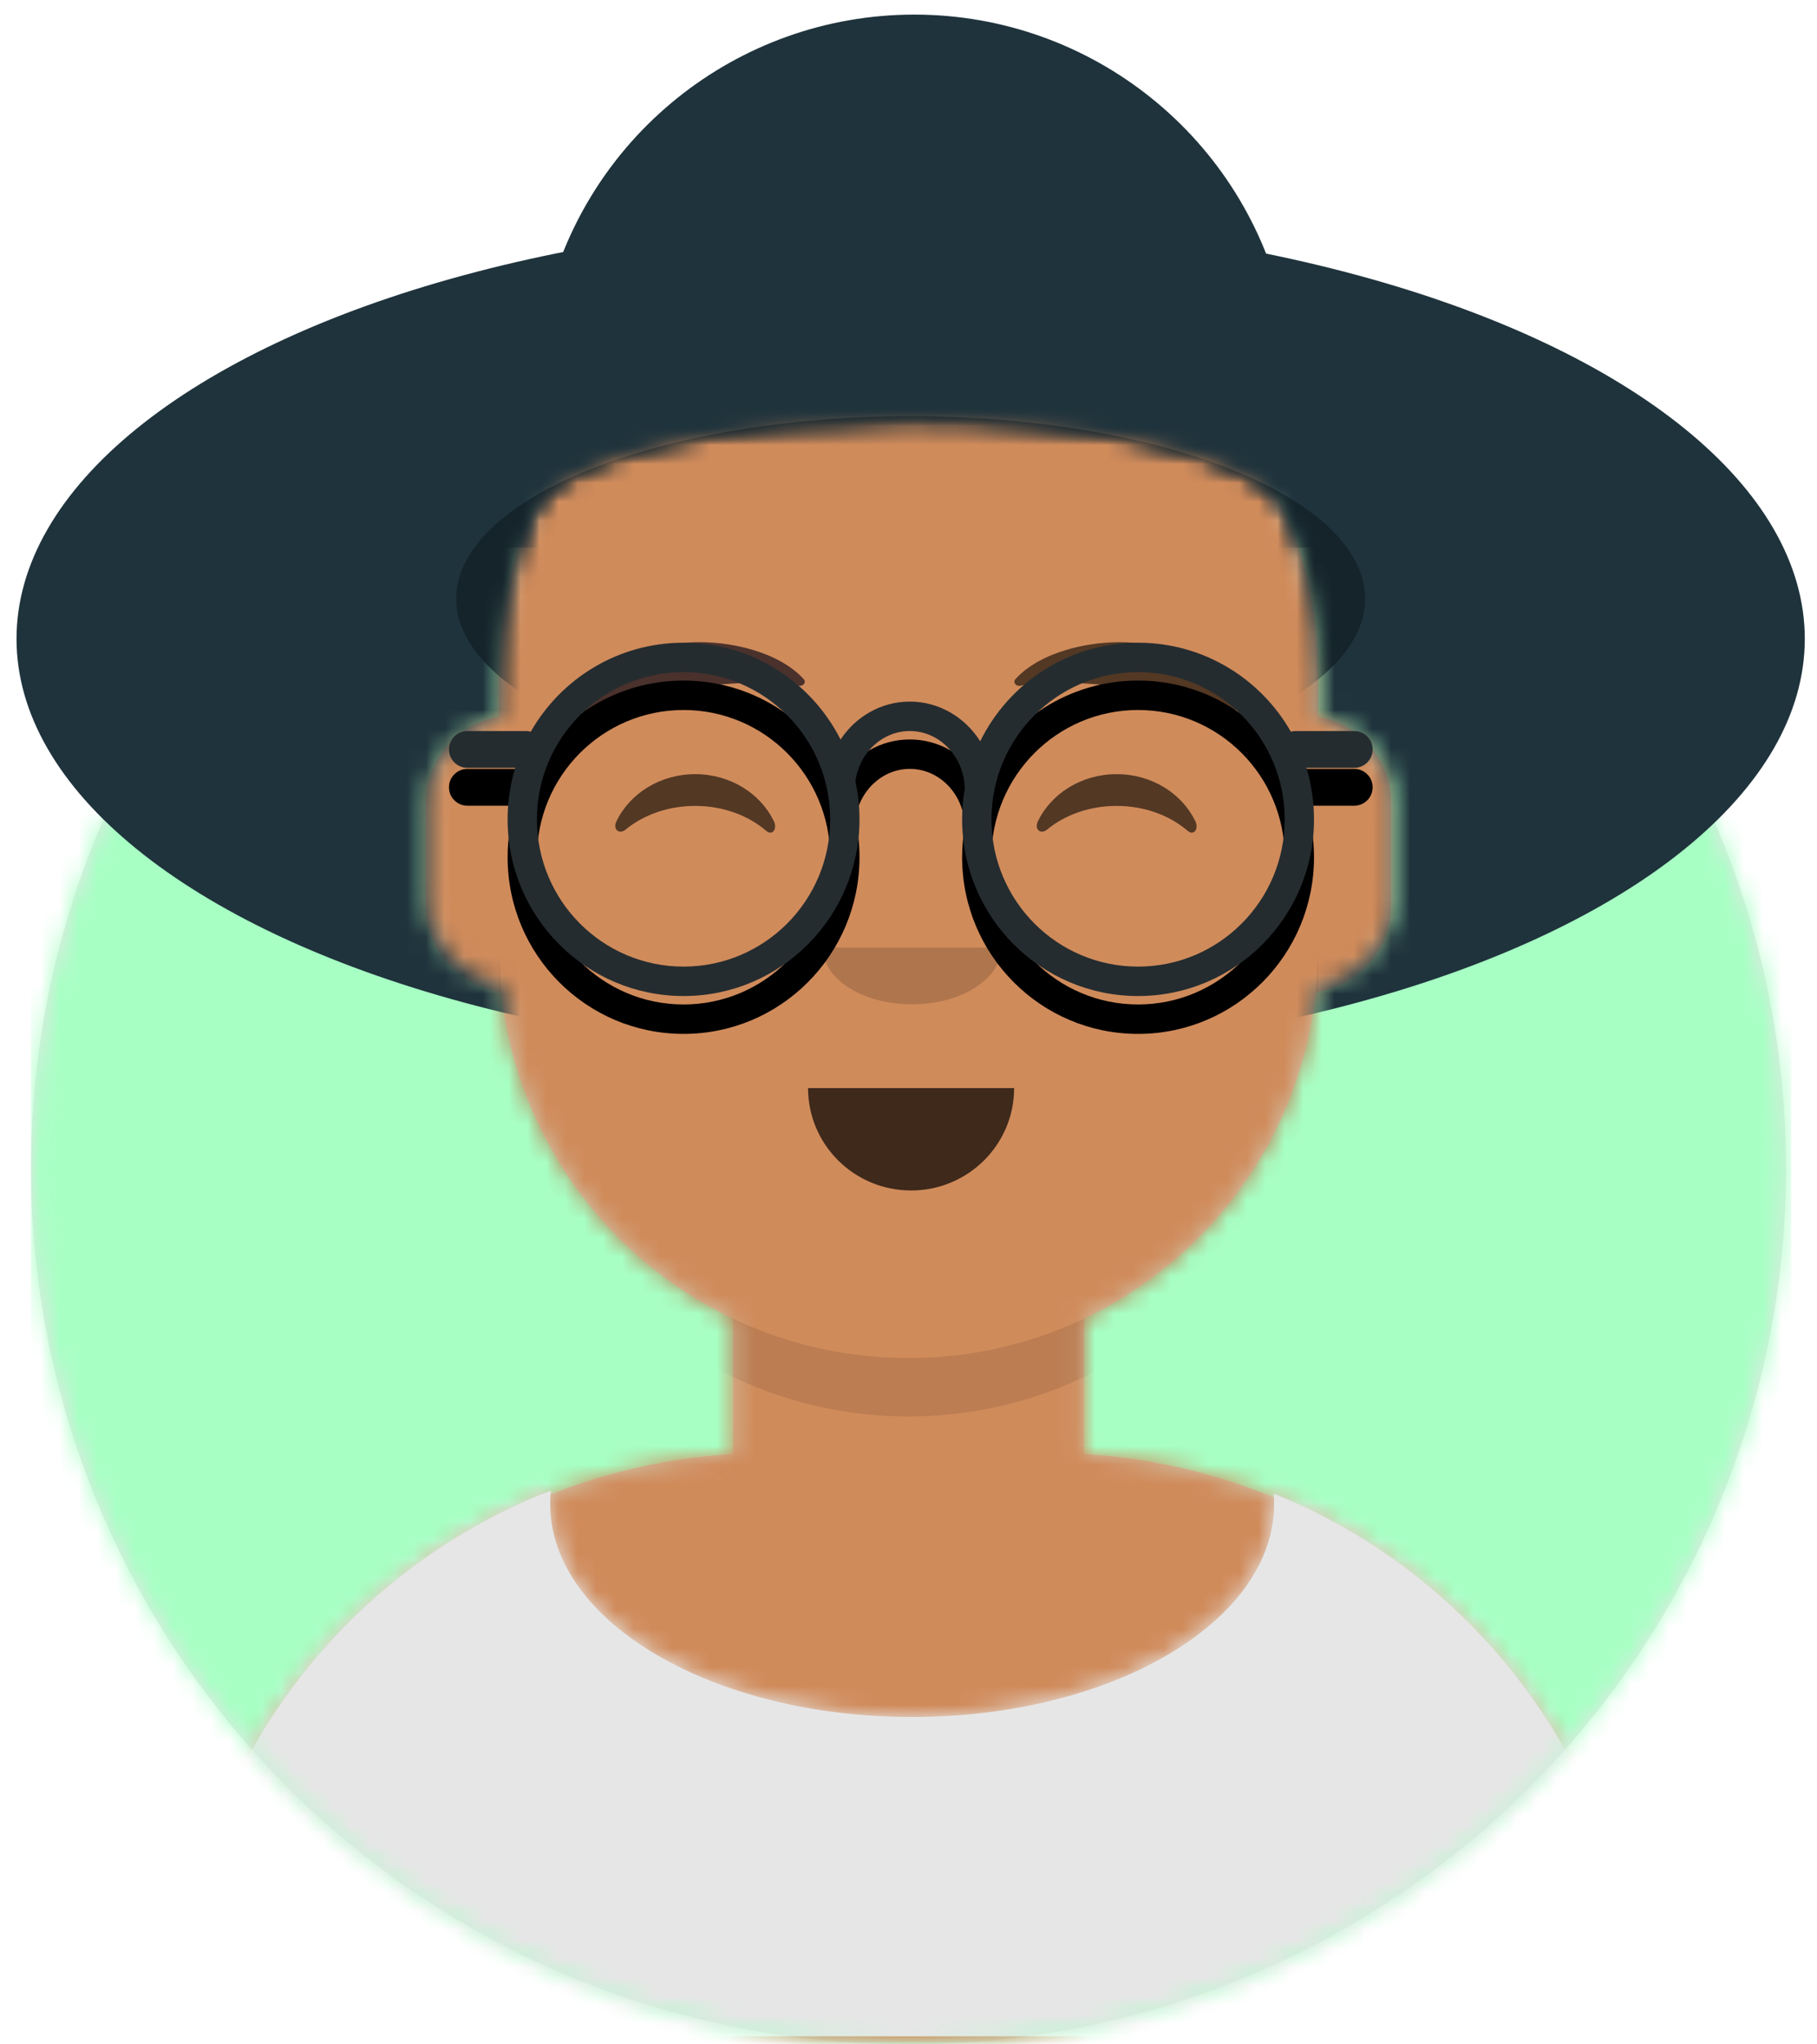 <?xml version="1.0" encoding="UTF-8"?>
<svg width="96px" height="108px" viewBox="0 0 96 108" version="1.1" xmlns="http://www.w3.org/2000/svg" xmlns:xlink="http://www.w3.org/1999/xlink">
    <!-- Generator: Sketch 52.2 (67145) - http://www.bohemiancoding.com/sketch -->
    <title>man-1</title>
    <desc>Created with Sketch.</desc>
    <defs>
        <ellipse id="path-1" cx="46.364" cy="46.286" rx="46.364" ry="46.286"></ellipse>
        <path d="M4.636,61.714 L-3.19744231e-14,61.714 L-3.19744231e-14,-1.42108547e-14 L102,-1.42108547e-14 L102,61.714 L97.364,61.714 C97.364,87.277 76.606,108 51,108 C25.394,108 4.636,87.277 4.636,61.714 Z" id="path-3"></path>
        <path d="M29.364,55.775 C22.713,52.616 17.93,46.164 17.121,38.526 C14.869,38.209 13.136,36.275 13.136,33.935 L13.136,28.551 C13.136,26.253 14.807,24.346 17,23.978 L17,21.636 C17,9.687 26.687,2.19507536e-15 38.636,0 C50.586,-2.19507536e-15 60.273,9.687 60.273,21.636 L60.273,23.978 C62.466,24.346 64.136,26.253 64.136,28.551 L64.136,33.935 C64.136,36.275 62.404,38.209 60.151,38.526 C59.342,46.164 54.559,52.616 47.909,55.775 L47.909,62.927 C64.289,63.899 77.273,77.49 77.273,94.114 L0,94.114 C-2.03585327e-15,77.49 12.984,63.899 29.364,62.927 L29.364,55.775 Z" id="path-5"></path>
        <path d="M70.296,13.33 C81.635,17.909 89.636,29.02 89.636,42 L12.364,42 C12.364,28.868 20.554,17.648 32.105,13.171 C32.081,13.405 32.068,13.641 32.068,13.878 C32.068,20.095 40.631,25.134 51.193,25.134 C61.756,25.134 70.318,20.095 70.318,13.878 C70.318,13.694 70.311,13.511 70.296,13.33 Z" id="path-7"></path>
        <rect id="path-9" x="0" y="0" width="102" height="108"></rect>
        <path d="M60.406,69.664 C67.194,66.452 72.041,59.83 72.716,52.02 C74.953,51.685 76.669,49.755 76.669,47.425 L76.669,42.447 C76.669,40.144 74.995,38.233 72.797,37.864 L72.797,35.486 C72.797,32.421 72.156,29.506 71.001,26.865 C67.157,20.443 34.583,20.753 31.252,26.802 C30.08,29.459 29.429,32.397 29.429,35.486 L29.429,37.864 C27.231,38.233 25.556,40.144 25.556,42.447 L25.556,47.425 C25.556,49.755 27.272,51.685 29.509,52.02 C30.184,59.83 35.031,66.452 41.82,69.664 L41.82,76.809 C25.409,77.749 12.391,91.354 12.391,108 L0,108 L0,7.10542736e-14 L102.226,7.10542736e-14 L102.226,108 L89.835,108 C89.835,91.354 76.817,77.749 60.406,76.809 L60.406,69.664 Z" id="path-11"></path>
        <path d="M31.166,6.375 C32.682,3.289 35.848,1.167 39.507,1.167 C42.962,1.167 45.977,3.059 47.579,5.868 C47.662,5.845 47.749,5.833 47.838,5.833 L50.929,5.833 C51.466,5.833 51.901,6.269 51.901,6.806 C51.901,7.342 51.466,7.778 50.929,7.778 L48.401,7.778 C48.662,8.639 48.803,9.553 48.803,10.5 C48.803,15.655 44.641,19.833 39.507,19.833 C34.373,19.833 30.211,15.655 30.211,10.5 C30.211,9.947 30.259,9.405 30.351,8.879 C30.318,7.177 29.016,5.833 27.447,5.833 C25.999,5.833 24.779,6.977 24.573,8.489 C24.714,9.137 24.789,9.81 24.789,10.5 C24.789,15.655 20.627,19.833 15.493,19.833 C10.359,19.833 6.197,15.655 6.197,10.5 C6.197,9.553 6.338,8.639 6.599,7.778 L4.071,7.778 C3.534,7.778 3.099,7.342 3.099,6.806 C3.099,6.269 3.534,5.833 4.071,5.833 L7.162,5.833 C7.251,5.833 7.338,5.845 7.421,5.868 C9.023,3.059 12.038,1.167 15.493,1.167 C19.115,1.167 22.254,3.247 23.788,6.282 C24.592,5.071 25.931,4.278 27.447,4.278 C29.001,4.278 30.369,5.112 31.166,6.375 Z M15.493,18.278 C19.771,18.278 23.239,14.796 23.239,10.5 C23.239,6.204 19.771,2.722 15.493,2.722 C11.215,2.722 7.746,6.204 7.746,10.5 C7.746,14.796 11.215,18.278 15.493,18.278 Z M39.507,18.278 C43.785,18.278 47.254,14.796 47.254,10.5 C47.254,6.204 43.785,2.722 39.507,2.722 C35.229,2.722 31.761,6.204 31.761,10.5 C31.761,14.796 35.229,18.278 39.507,18.278 Z" id="path-13"></path>
        <filter x="-2.0%" y="-5.4%" width="104.1%" height="121.4%" filterUnits="objectBoundingBox" id="filter-14">
            <feOffset dx="0" dy="2" in="SourceAlpha" result="shadowOffsetOuter1"></feOffset>
            <feColorMatrix values="0 0 0 0 0   0 0 0 0 0   0 0 0 0 0  0 0 0 0.1 0" type="matrix" in="shadowOffsetOuter1"></feColorMatrix>
        </filter>
    </defs>
    <g id="Lsnding-Page" stroke="none" stroke-width="1" fill="none" fill-rule="evenodd">
        <g id="Avataaar/Circle" transform="translate(-3, 0)">
            <g id="Circle" stroke-width="1" fill-rule="evenodd" transform="translate(4.636, 15.429)">
                <mask id="mask-2" fill="white">
                    <use xlink:href="#path-1"></use>
                </mask>
                <use id="Circle-Background" fill="#E6E6E6" xlink:href="#path-1"></use>
                <g id="Color/Palette/Pastel-Green" mask="url(#mask-2)" fill="#A7FFC4">
                    <rect id="🖍Color" x="0" y="0" width="93" height="93"></rect>
                </g>
            </g>
            <mask id="mask-4" fill="white">
                <use xlink:href="#path-3"></use>
            </mask>
            <g id="Mask"></g>
            <g id="Avataaar" stroke-width="1" fill-rule="evenodd" mask="url(#mask-4)">
                <g id="Body" transform="translate(12.364, 13.886)">
                    <mask id="mask-6" fill="white">
                        <use xlink:href="#path-5"></use>
                    </mask>
                    <use fill="#D0C6AC" xlink:href="#path-5"></use>
                    <g id="Skin/👶🏽-03-Brown" mask="url(#mask-6)" fill="#D08B5B">
                        <g transform="translate(-12.364, 0)" id="Color">
                            <rect x="0" y="0" width="102" height="94"></rect>
                        </g>
                    </g>
                    <path d="M60.273,36.221 L60.273,39.306 C60.273,51.256 50.586,60.943 38.636,60.943 C26.687,60.943 17,51.256 17,39.306 L17,36.221 C17,48.17 26.687,57.857 38.636,57.857 C50.586,57.857 60.273,48.17 60.273,36.221 Z" id="Neck-Shadow" fill-opacity="0.1" fill="#000000" mask="url(#mask-6)"></path>
                </g>
                <g id="Clothing/Shirt-Scoop-Neck" transform="translate(0, 65.571)">
                    <mask id="mask-8" fill="white">
                        <use xlink:href="#path-7"></use>
                    </mask>
                    <use id="Clothes" fill="#E6E6E6" fill-rule="evenodd" xlink:href="#path-7"></use>
                    <g id="Color/Palette/Gray-01" mask="url(#mask-8)" fill="#E6E6E6" fill-rule="evenodd">
                        <rect id="🖍Color" x="0" y="0" width="102" height="42"></rect>
                    </g>
                </g>
                <g id="Face" transform="translate(29.364, 31.629)">
                    <g id="Mouth/Default" transform="translate(0.773, 20.057)" fill="#000000" fill-opacity="0.7">
                        <path d="M15.556,5.795 C15.556,8.783 17.993,11.205 21,11.205 C24.007,11.205 26.444,8.783 26.444,5.795" id="Mouth"></path>
                    </g>
                    <g id="Nose/Default" transform="translate(10.818, 15.429)" fill="#000000" fill-opacity="0.16">
                        <path d="M6.286,3 C6.286,4.657 8.396,6 11,6 C13.604,6 15.714,4.657 15.714,3" id="Nose"></path>
                    </g>
                    <g id="Eyes/Happy-😁" transform="translate(0, 3.086)" fill="#000000" fill-opacity="0.6">
                        <path d="M6.204,8.673 C6.913,7.205 8.51,6.182 10.365,6.182 C12.214,6.182 13.806,7.198 14.518,8.657 C14.73,9.091 14.429,9.446 14.125,9.183 C13.184,8.369 11.848,7.86 10.365,7.86 C8.929,7.86 7.63,8.337 6.695,9.107 C6.353,9.389 5.997,9.102 6.204,8.673 Z" id="Squint"></path>
                        <path d="M28.472,8.673 C29.181,7.205 30.777,6.182 32.633,6.182 C34.482,6.182 36.074,7.198 36.786,8.657 C36.998,9.091 36.697,9.446 36.393,9.183 C35.452,8.369 34.115,7.86 32.633,7.86 C31.197,7.86 29.898,8.337 28.963,9.107 C28.621,9.389 28.265,9.102 28.472,8.673 Z" id="Squint"></path>
                    </g>
                    <g id="Eyebrow/Natural/Default-Natural">
                        <path d="M10.001,2.329 C7.789,2.624 4.336,4.514 4.62,6.694 C4.63,6.765 4.74,6.787 4.788,6.727 C5.745,5.529 13.128,3.758 15.815,4.119 C16.061,4.152 16.224,3.904 16.056,3.75 C14.622,2.426 11.983,2.063 10.001,2.329" id="Eyebrow" fill="#4A312C" transform="translate(10.364, 4.505) rotate(5) translate(-10.364, -4.505) "></path>
                        <path d="M32.657,2.329 C30.444,2.624 26.992,4.514 27.276,6.694 C27.285,6.765 27.395,6.787 27.443,6.727 C28.4,5.529 35.784,3.758 38.47,4.119 C38.716,4.152 38.879,3.904 38.712,3.75 C37.277,2.426 34.638,2.063 32.657,2.329" id="Eyebrow" fill-opacity="0.6" fill="#000000" transform="translate(33.02, 4.505) scale(-1, 1) rotate(5) translate(-33.02, -4.505) "></path>
                    </g>
                </g>
                <g id="Top">
                    <mask id="mask-10" fill="white">
                        <use xlink:href="#path-9"></use>
                    </mask>
                    <g id="Mask"></g>
                    <g id="Top/Accesories/Hat" mask="url(#mask-10)">
                        <g transform="translate(-0.386, 0)">
                            <g id="Hat" stroke-width="1" fill-rule="evenodd" transform="translate(0.387, 0)">
                                <mask id="mask-12" fill="white">
                                    <use xlink:href="#path-11"></use>
                                </mask>
                                <g id="Mask-Hair"></g>
                                <path d="M51.306,0.771 L51.306,0.771 C60.691,0.771 68.812,7.3 70.829,16.466 L73.571,28.929 L29.041,28.929 L31.784,16.466 C33.8,7.3 41.922,0.771 51.306,0.771 Z" fill="#1F333C" mask="url(#mask-12)"></path>
                                <ellipse id="Hipster" fill="#1F333C" mask="url(#mask-12)" cx="51.113" cy="33.75" rx="47.241" ry="22.179"></ellipse>
                                <ellipse id="Very" fill="#15232A" mask="url(#mask-12)" cx="51.113" cy="31.629" rx="24.008" ry="9.643"></ellipse>
                            </g>
                            <g id="Facial-Hair/-Blank" transform="translate(18.974, 27.771)"></g>
                            <g id="Top/_Resources/Round" transform="translate(24.008, 32.786)">
                                <g id="Lennon-Glasses">
                                    <use fill="black" fill-opacity="1" filter="url(#filter-14)" xlink:href="#path-13"></use>
                                    <use fill="#252C2F" fill-rule="evenodd" xlink:href="#path-13"></use>
                                </g>
                            </g>
                        </g>
                    </g>
                </g>
            </g>
        </g>
    </g>
</svg>